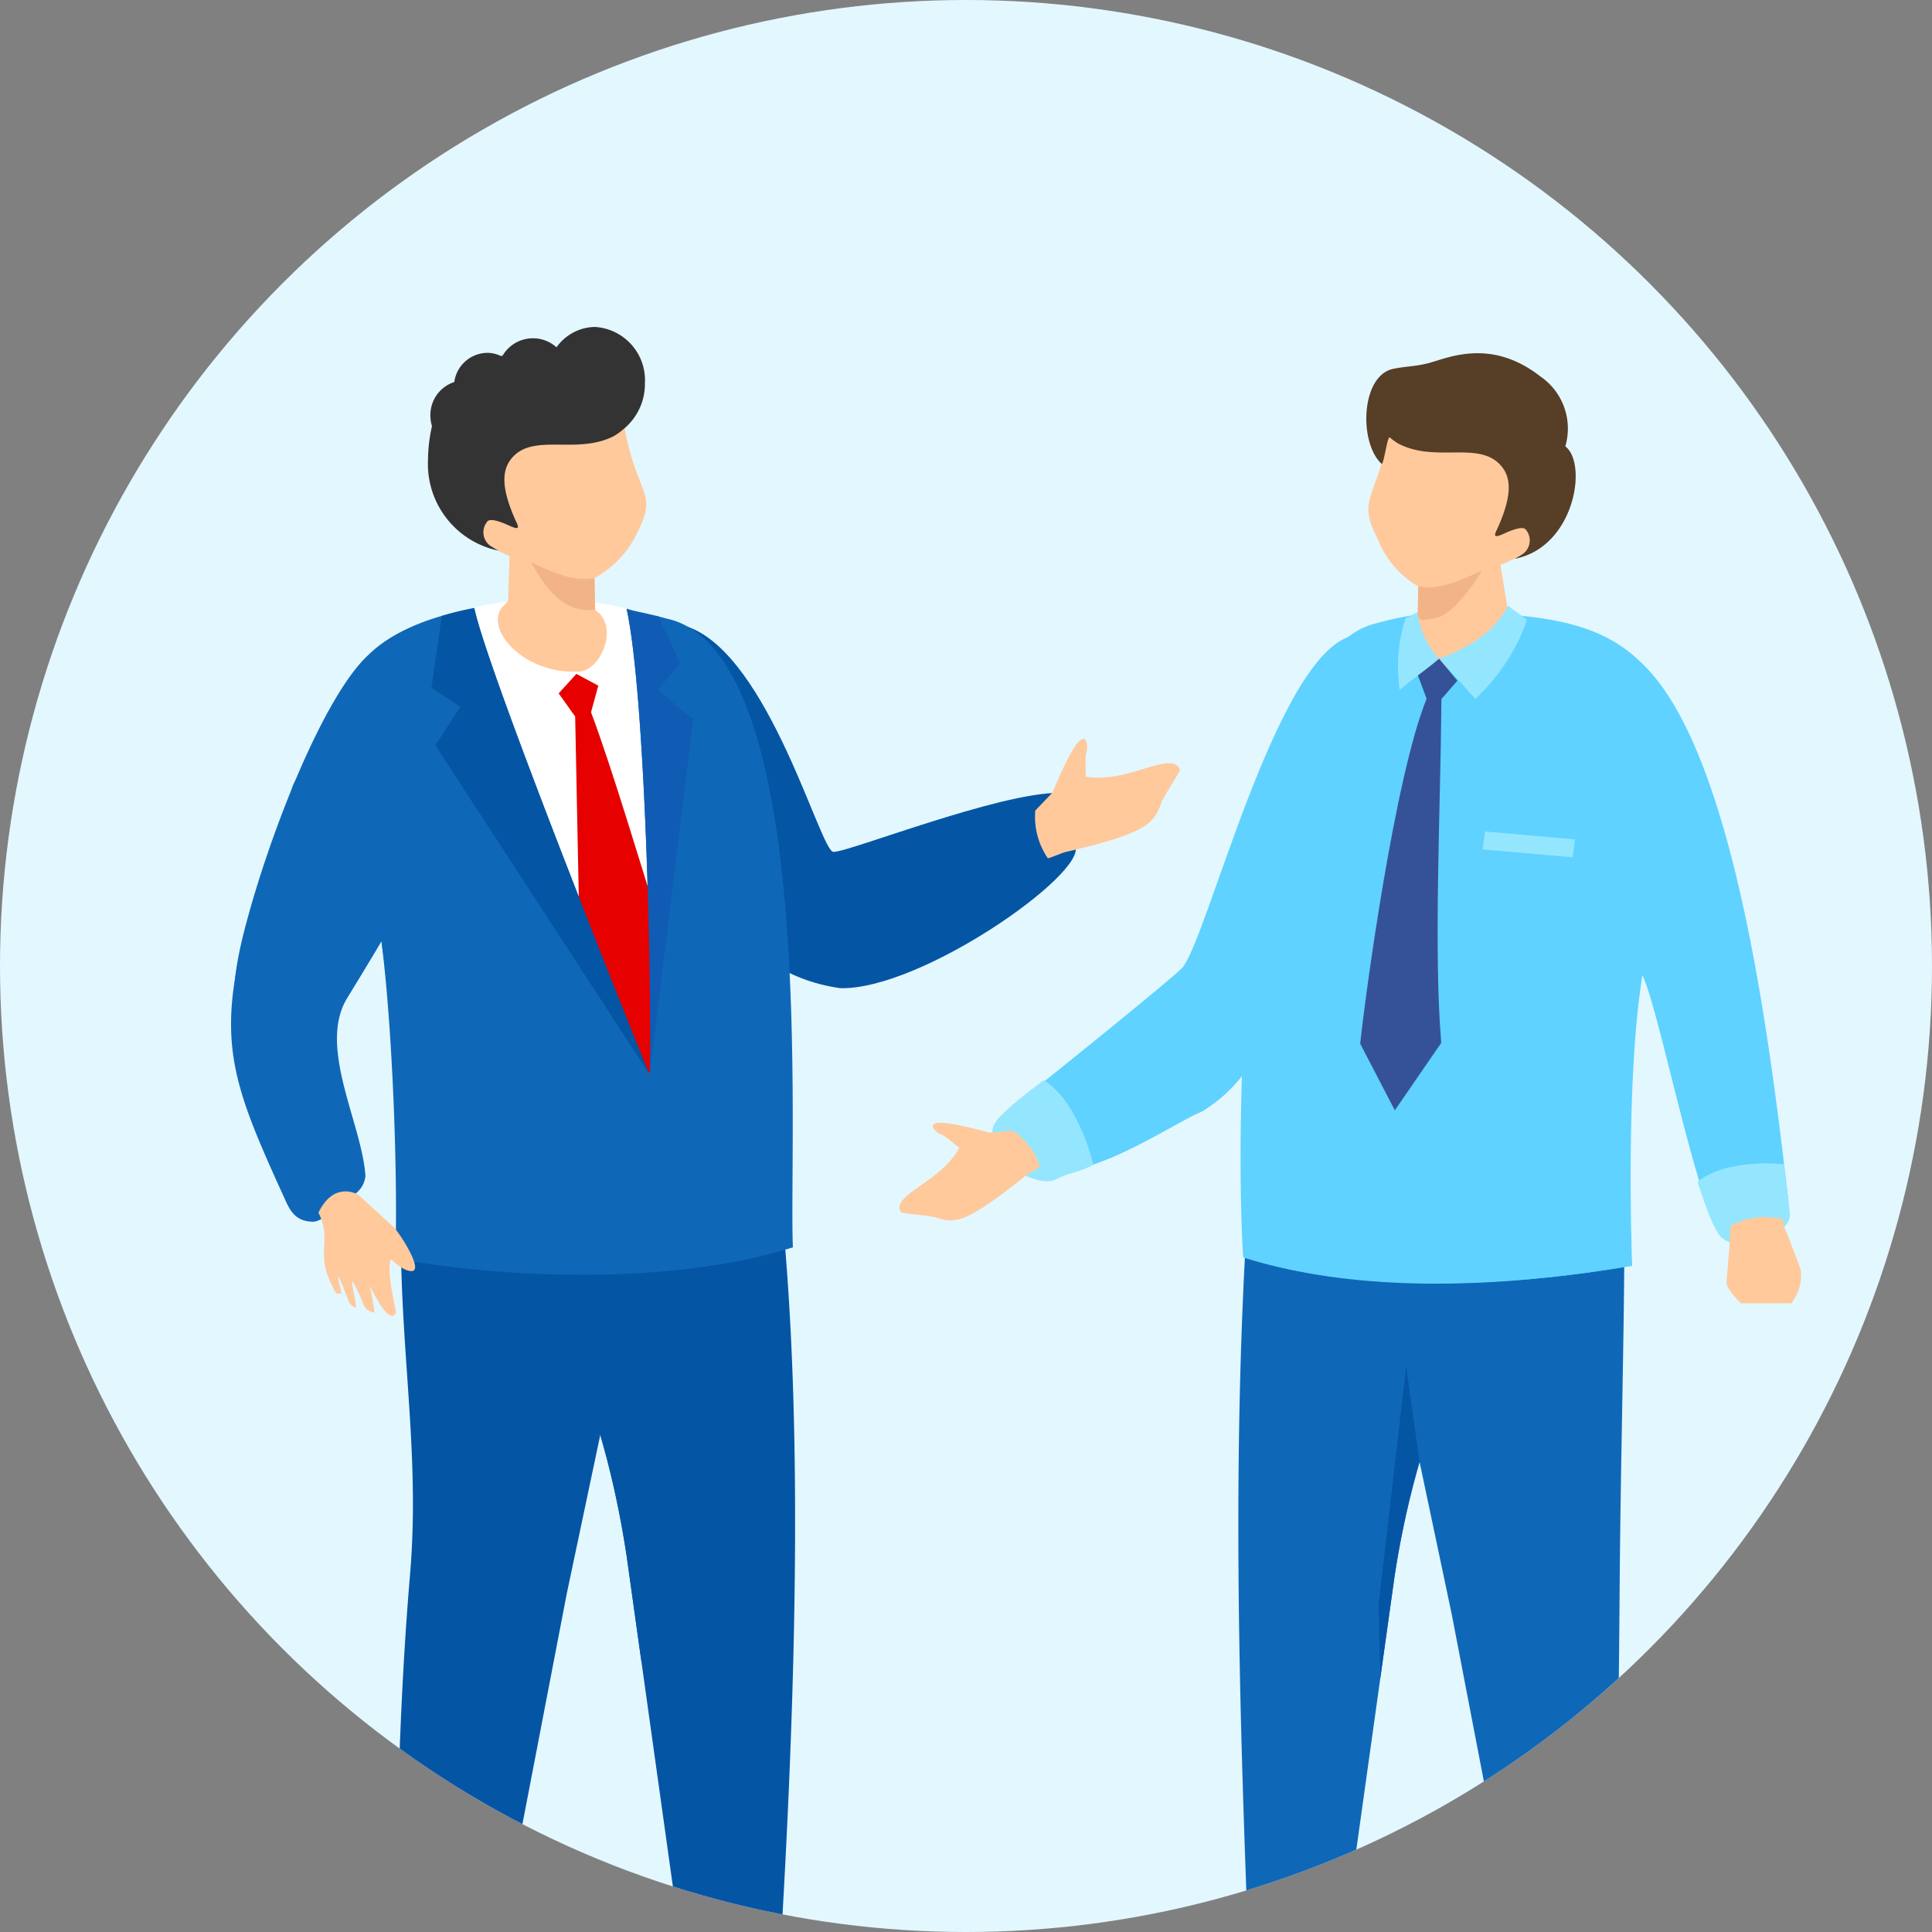 <svg xmlns="http://www.w3.org/2000/svg" xmlns:xlink="http://www.w3.org/1999/xlink" width="160" height="160" viewBox="0 0 160 160">
  <rect x="0" y="0" width="160" height="160" fill="#808080" stroke="none"/>
  <defs>
    <clipPath id="clip-path">
      <circle id="楕円形_47" data-name="楕円形 47" cx="80" cy="80" r="80" fill="none"/>
    </clipPath>
  </defs>
  <g id="mission03.svg" transform="translate(-1481 -172)">
    <circle id="楕円形_46" data-name="楕円形 46" cx="80" cy="80" r="80" transform="translate(1481 172)" fill="#e3f7ff"/>
    <g id="グループ_448" data-name="グループ 448" transform="translate(1481 172)">
      <g id="グループ_447" data-name="グループ 447" clip-path="url(#clip-path)">
        <g id="グループ_445" data-name="グループ 445" transform="translate(74.497 29.252)">
          <path id="パス_738" data-name="パス 738" d="M1688.771,446.253l-.51-5.389,5.408.13-.052,6.171Z" transform="translate(-1635.213 -304.661)" fill="#ffc99c" fill-rule="evenodd"/>
          <path id="パス_739" data-name="パス 739" d="M1686.917,448.882c-1.528,2.746-4.018,5.372-2.074,7.7h9.9c.017-.044.033-.093.048-.145a1.607,1.607,0,0,0,.249-1.622c-.573-2.172-2.26-5.51-2.839-5.681-1.149-.341-2.78.619-5.282-.257" transform="translate(-1633.625 -307.745)" fill="#0555a5" fill-rule="evenodd"/>
          <path id="パス_740" data-name="パス 740" d="M1684.086,458.451v0a1.812,1.812,0,0,0,.738,1.812h9.9c.511-.3.645-.5.3-1.767Z" transform="translate(-1633.606 -311.425)" fill="#1d3975" fill-rule="evenodd"/>
          <path id="パス_741" data-name="パス 741" d="M1662.149,324.624l5.793,23.53,2.957,14.009,6.564,34.121a8.248,8.248,0,0,0,3.61.505,16.623,16.623,0,0,0,3.342-.457c.049-10.075.3-23.622.386-35.8.076-10.71.352-20.232.393-28.354.017-3.516-3.978-13.459-3.927-13.332Z" transform="translate(-1625.17 -257.731)" fill="#0f68b7" fill-rule="evenodd"/>
          <path id="パス_742" data-name="パス 742" d="M1650.253,446.138l.021-5.574,5.407.13-.582,6.355Z" transform="translate(-1620.595 -304.546)" fill="#ffc99c" fill-rule="evenodd"/>
          <path id="パス_743" data-name="パス 743" d="M1641.56,447.684s-8.49,3.49-10.872,4.657c-1.85.906-2.9,2.813-1.378,3.785h18.507c.016-.044.032-.092.048-.145.274-.914.995-7.449-.931-7.3a8.256,8.256,0,0,1-5.374-.994" transform="translate(-1612.259 -307.284)" fill="#0555a5" fill-rule="evenodd"/>
          <path id="パス_744" data-name="パス 744" d="M1628.559,458.451v0l-.012.406a1.686,1.686,0,0,0,.754,1.406h18.593c.016-.044.032-.093.048-.145.054-.178.185-1.107.25-1.622Z" transform="translate(-1612.246 -311.425)" fill="#1d3975" fill-rule="evenodd"/>
          <path id="パス_745" data-name="パス 745" d="M1648.8,323.434c-2,25.191-.964,49.493-.061,72.906a21.144,21.144,0,0,0,4.816.431c2.22-.129,1.815-.385,1.815-.385l5.2-37.144a71.641,71.641,0,0,1,3.926-15.05c1.986-4.759,4.422-6.132,4.062-11.663-.372-5.728.11-10.167-.679-12.147s-4.724-1.185-4.724-1.185Z" transform="translate(-1619.594 -257.806)" fill="#0f68b7" fill-rule="evenodd"/>
          <path id="パス_746" data-name="パス 746" d="M1666.658,381.712l1.164-8.318a80.022,80.022,0,0,1,2.083-9.676h0l-1.1-7.882-2.286,19.769Z" transform="translate(-1626.85 -271.958)" fill="#0555a5" fill-rule="evenodd"/>
          <path id="パス_747" data-name="パス 747" d="M1644.586,269.075c-2.956,6.692-4.139,21.627-12.553,27.9-7.556,3.017-11.791,7.471-16.074,3.721-1.861-1.63-1.351-2.681-.606-3.338,3.363-2.65,14.265-11.44,14.968-12.234,2.033-2.294,7.578-25.076,13.708-27.382.725-.479,2.656,8.089.557,11.33" transform="translate(-1606.912 -234.223)" fill="#5fd2ff" fill-rule="evenodd"/>
          <path id="パス_748" data-name="パス 748" d="M1642.929,284.1c-2.066,3.226-.828,15.76-9.068,20.815-3.028,1.308-9.892,6.288-14.43,4.877l.362-.107s9.492-4.483,13.444-7.41,9.189-23.908,9.189-23.908-.127,4.358.5,5.732" transform="translate(-1608.74 -242.164)" fill="#5fd2ff" fill-rule="evenodd"/>
          <path id="パス_749" data-name="パス 749" d="M1622.886,324.394c-1.562.764-1.57.45-3.155,1.21-1.618.775-6.158-1.929-5.073-4.54.565-.92,1.829-1.964,4.119-3.69,1.969,1.141,3.505,4.386,4.109,7.02" transform="translate(-1606.841 -257.165)" fill="#94e6ff" fill-rule="evenodd"/>
          <path id="パス_750" data-name="パス 750" d="M1609.526,323.925c-.753-.214-3.746-1.026-4.447-.785-.358.122-.284.234-.2.418a1.434,1.434,0,0,0,.636.519c.527.2,1.2.977,1.507,1.045-1.451,2.883-5.745,3.934-4.847,5.382.313.139,2.313.255,2.82.42,1.612.526,2.463.612,7.464-3.412.237-.19.97-.572,1.224-.782a5.586,5.586,0,0,0-2.276-3Z" transform="translate(-1602.058 -259.365)" fill="#ffc99c" fill-rule="evenodd"/>
          <path id="パス_751" data-name="パス 751" d="M1681.188,284.411a116.761,116.761,0,0,0-.82,24.085c-12.944,2.223-24.473,1.772-32.2-.689-.6-8.837-.776-49.721,11-52.509,4.254-1.193,7.559-1.085,12.071-.625,4.569.466,7.53,1.543,9.917,3.9,8,7.505,10.844,33.517,12.157,44.449.193,1.6-3.549,4.09-5.457,2.411a13.058,13.058,0,0,1-2.045-4.362c-1.769-5.935-3.708-15.114-4.615-16.657" transform="translate(-1619.708 -232.925)" fill="#5fd2ff" fill-rule="evenodd"/>
          <path id="パス_752" data-name="パス 752" d="M1716.593,328.632c.2,1.551.309,2.5.5,4.068.193,1.6-3.8,3.651-5.708,1.973-.62-.747-1.143-2.124-1.95-4.572,1.54-1.346,4.746-1.716,7.161-1.469" transform="translate(-1643.356 -261.467)" fill="#94e6ff" fill-rule="evenodd"/>
          <path id="パス_753" data-name="パス 753" d="M1682.177,299.5c-1.009,6.419-1.085,15.984-.846,24.04-11.8,2.027-22.746,2.027-30.879-.332,5.2.6,25.077.918,26.629-4.07.887-2.851,1.086-17.354,2.7-25.678,1.14,1.253,1.67,4.057,2.394,6.039" transform="translate(-1620.671 -247.967)" fill="#5fd2ff" fill-rule="evenodd"/>
          <path id="パス_754" data-name="パス 754" d="M1665.97,236.236a7.719,7.719,0,0,0,3.312,3.816l-.049,2.633-.383.326c-1.5,1.607.34,3.828,2.047,3.727,6.718.331,4.715-2.7,5.836-4.562l-.651-3.91c.223-.012,2.094-.99,2.577-1.138a2.5,2.5,0,0,0,1.239-2.062c.047-.982-1.47-.664-1.47-.664,1.839-2.517,3.921-4.572,1.221-6.838s-8.9-3.588-8.9-3.588l-3.733-1.294c.475,1.288-.16,5.585-1.119,8.268-.859,2.407-1.148,2.855.074,5.287" transform="translate(-1626.325 -220.744)" fill="#ffc99c" fill-rule="evenodd"/>
          <path id="パス_755" data-name="パス 755" d="M1677.125,248.756s-2.111,3.621-3.846,3.949-.848.086-1.494.009l.049-2.633c1.2.192,2.364.1,5.291-1.325" transform="translate(-1628.876 -230.773)" fill="#f2b486" fill-rule="evenodd"/>
          <path id="パス_756" data-name="パス 756" d="M1681.353,227.248a5.225,5.225,0,0,0-2.063-5.789c-4.191-3.274-7.79-1.464-9.344-1.083-1.075.264-1.8.236-2.857.456-2.642.553-2.867,6.047-.963,7.853.19.179.482-2.337.695-2.177a4.655,4.655,0,0,0,.742.532c3.1,1.59,6.677-.3,8.485,1.832.9,1.055.806,2.574-.2,4.921-.3.692-.691,1.2.478.66.536-.249,1.419-.6,1.721-.352a1.389,1.389,0,0,1-.2,2.05c-.239.164-.691.409-.691.409,4.933-.935,6.087-7.849,4.2-9.312" transform="translate(-1626.218 -219.534)" fill="#563e27" fill-rule="evenodd"/>
          <path id="パス_757" data-name="パス 757" d="M1713.663,336.522c-.046,1.94-.18,2.79-.309,4.676-.028.417.654,1.2,1.2,1.726h4.149a.042.042,0,0,0,.015-.015,3.818,3.818,0,0,0,.806-2.524,2.787,2.787,0,0,0-.233-.8c-.281-.775-.718-1.865-.794-2.082-.182-.514-.513-.971-.408-1.524a6.049,6.049,0,0,0-4.425.542" transform="translate(-1644.864 -264.243)" fill="#ffc99c"/>
          <path id="パス_758" data-name="パス 758" d="M1674.657,257.888c.8.927,2.2,2.407,3,3.334a16.336,16.336,0,0,0,4.285-6.519c-.387-.392-1.166-.828-1.552-1.22-.883,1.709-2.515,3.235-5.73,4.4" transform="translate(-1629.981 -232.591)" fill="#94e6ff" fill-rule="evenodd"/>
          <path id="パス_759" data-name="パス 759" d="M1664.054,292.526l2.866,5.514,3.842-5.585c-.638-7.705-.064-18.935.017-28.475l1.32-1.521-1.524-1.832-1.791,1.265.767,2.06c-2.63,6.487-5.058,24.386-5.5,28.574" transform="translate(-1625.903 -235.339)" fill="#355298"/>
          <path id="パス_760" data-name="パス 760" d="M1672.522,258.23c-.9.8-2.365,1.794-3.261,2.6a13.28,13.28,0,0,1,.48-5.924l.986-.533a7.02,7.02,0,0,0,1.8,3.857" transform="translate(-1627.846 -232.934)" fill="#94e6ff" fill-rule="evenodd"/>
          <path id="パス_761" data-name="パス 761" d="M1688.182,284.553l-7.449-.656-.206,1.483,7.449.659Z" transform="translate(-1632.239 -244.289)" fill="#94e6ff" fill-rule="evenodd"/>
        </g>
        <g id="グループ_446" data-name="グループ 446" transform="translate(19.136 27.077)">
          <path id="パス_762" data-name="パス 762" d="M1540.788,446.031l.532-5.626-5.645.135.054,6.442Z" transform="translate(-1521.165 -302.31)" fill="#ffc99c" fill-rule="evenodd"/>
          <path id="パス_763" data-name="パス 763" d="M1539.067,448.775c1.095,3.906,4.2,5.608,2.165,8.042H1530.9c-.017-.046-.034-.1-.051-.151a1.681,1.681,0,0,1-.26-1.694c.6-2.267,2.359-5.751,2.964-5.93,1.2-.356,2.9.646,5.514-.268" transform="translate(-1519.166 -305.529)" fill="#355298" fill-rule="evenodd"/>
          <path id="パス_764" data-name="パス 764" d="M1541.838,458.763v0l.013.424a1.762,1.762,0,0,1-.784,1.467h-10.223a1.465,1.465,0,0,1-.31-1.844Z" transform="translate(-1519.112 -309.37)" fill="#1d3975" fill-rule="evenodd"/>
          <path id="パス_765" data-name="パス 765" d="M1557.571,319.065l-6.047,24.563-3.087,14.623-6.852,35.618a8.613,8.613,0,0,1-3.768.527,17.388,17.388,0,0,1-3.489-.477c-.05-10.517,0-23.872,1.137-37.294.954-11.248-1.32-20.665-.631-33.07.2-3.665,2.834-10.655,2.781-10.522Z" transform="translate(-1520.642 -253.32)" fill="#0555a5" fill-rule="evenodd"/>
          <path id="パス_766" data-name="パス 766" d="M1580.982,445.911l-.021-5.818-5.645.135.607,6.634Z" transform="translate(-1536.411 -302.189)" fill="#ffc99c" fill-rule="evenodd"/>
          <path id="パス_767" data-name="パス 767" d="M1580.781,447.524c2.8,3.321,8.828,4.031,11.349,4.862,2.042.673,3.025,2.936,1.439,3.951h-19.319c-.017-.046-.034-.1-.05-.151-.287-.955-1.038-7.775.972-7.623a8.617,8.617,0,0,0,5.61-1.038" transform="translate(-1535.837 -305.048)" fill="#355298" fill-rule="evenodd"/>
          <path id="パス_768" data-name="パス 768" d="M1594.412,458.763v0l.013.424a1.76,1.76,0,0,1-.783,1.467h-19.319c-.017-.046-.034-.1-.05-.151-.056-.186-.193-1.156-.26-1.694Z" transform="translate(-1535.91 -309.37)" fill="#1d3975" fill-rule="evenodd"/>
          <path id="パス_769" data-name="パス 769" d="M1572.383,317.823l.616,9.331c1.825,18.839,1.026,43.051-.553,66.775a22.092,22.092,0,0,1-5.027.45c-2.318-.134-1.895-.4-1.895-.4L1560.1,355.2a74.828,74.828,0,0,0-4.1-15.71c-2.073-4.969-4.616-6.4-4.241-12.175.389-5.979-.114-10.614.709-12.68s4.93-1.236,4.93-1.236Z" transform="translate(-1527.337 -253.399)" fill="#0555a5" fill-rule="evenodd"/>
          <path id="パス_770" data-name="パス 770" d="M1565.19,378.659l-1.215-8.682a83.47,83.47,0,0,0-2.174-10.1h0l1.149-8.228,2.387,20.636Z" transform="translate(-1531.213 -268.172)" fill="#0555a5" fill-rule="evenodd"/>
          <path id="パス_771" data-name="パス 771" d="M1570.8,269.756c3.3,7.237,4.532,15.118,13.97,16.524,6.677.185,20.393-9.459,19.49-11.762-.982-2.5,2.519-4.487-1.317-4.415-5.1-.015-17.58,4.969-18.73,4.888-1.089-.077-5.307-16.19-12-18.62-.794-.511-3.737,9.888-1.415,13.385" transform="translate(-1534.339 -231.521)" fill="#0555a5" fill-rule="evenodd"/>
          <path id="パス_772" data-name="パス 772" d="M1621.738,275.883c.321-.788,1.631-3.894,2.306-4.334.345-.225.391-.086.489.113a1.553,1.553,0,0,1,.018.892c-.179.587.032,1.682-.115,1.99,3.44.689,7.215-2.283,7.853-.545-.09.362-1.331,2.151-1.529,2.7-.629,1.732-1.125,2.518-7.919,4.1-.322.074-1.139.447-1.489.524a6.068,6.068,0,0,1-1.041-3.954Z" transform="translate(-1553.709 -237.321)" fill="#ffc99c" fill-rule="evenodd"/>
          <path id="パス_773" data-name="パス 773" d="M1517.127,274.108c-6.875,19.087-6.3,21.4-.729,33.629.49,1.075.873,2.21,2.519,2.21.578,0,2.311-1.155,3.466-2.31a2.112,2.112,0,0,0,.842-1.461c-.265-4.316-3.988-10.7-1.515-14.746,5.558-9.081,10.911-17.891,7.958-23.711-.14-.817-11.656,2.814-12.542,6.389" transform="translate(-1512.096 -235.847)" fill="#0f68b7" fill-rule="evenodd"/>
          <path id="パス_774" data-name="パス 774" d="M1524.5,279.744a134.791,134.791,0,0,1,1.354,27.681c12.9,2.216,25.218,1.515,32.924-.938-.361-8.514,2.155-49.365-10.463-52.071-8.535-2.392-19.981-1.636-24.71,3.027l-.041.038c-3.613,3.385-8.078,14.545-10.18,22.63-4.194,16.134,7.617,7.17,11.115-.368" transform="translate(-1512.25 -230.266)" fill="#0f68b7" fill-rule="evenodd"/>
          <path id="パス_775" data-name="パス 775" d="M1557.431,253.407c1.549,7.03,2.088,30.769,1.924,38.612-.3-.591-13.436-33.273-14.548-38.7a26.982,26.982,0,0,1,12.624.087" transform="translate(-1524.677 -230.081)" fill="#fff" fill-rule="evenodd"/>
          <path id="パス_776" data-name="パス 776" d="M1564.253,282.542l-.524,13.353-5.831-12.277-.349-17.4-1.367-1.914,1.468-1.614,1.813.974-.6,2.2c1.792,4.777,4.2,12.953,5.4,16.674" transform="translate(-1529.052 -233.958)" fill="#e60000"/>
          <path id="パス_777" data-name="パス 777" d="M1532.005,292.628c1,6.4,1.593,19.652,1.354,27.681,3.383-8.386,1.588-30.337.932-33.718a42.126,42.126,0,0,1-2.286,6.036" transform="translate(-1519.753 -243.151)" fill="#0f68b7" fill-rule="evenodd"/>
          <path id="パス_778" data-name="パス 778" d="M1557.338,235.1a8.353,8.353,0,0,1-3.6,3.877l.049,2.624.382.325c1.5,1.6-.124,4.892-1.827,4.79-4.307.212-7.612-3.319-6.318-5.235l.562-.626.124-3.714c-.222-.013-1.839-.932-2.321-1.079a2.5,2.5,0,0,1-1.235-2.055c-.047-.979,1.466-.662,1.466-.662-1.833-2.508-3.908-4.557-1.217-6.815s8.873-3.577,8.873-3.577l3.721-1.29c-.473,1.284.159,5.567,1.115,8.241.856,2.4,1.438,2.772.22,5.2" transform="translate(-1523.644 -218.178)" fill="#ffc99c" fill-rule="evenodd"/>
          <path id="パス_779" data-name="パス 779" d="M1552.437,247.652c1.221,2.093,2.646,4.263,5.323,3.945l-.049-2.624c-1.191.191-2.356.1-5.274-1.321" transform="translate(-1527.612 -228.174)" fill="#f2b486" fill-rule="evenodd"/>
          <path id="パス_780" data-name="パス 780" d="M1553.995,225.036c-3.094,1.585-6.656-.3-8.457,1.826-.892,1.051-.8,2.566.2,4.905.294.689.687,1.2-.477.658-.535-.247-1.415-.593-1.715-.351a1.384,1.384,0,0,0,.2,2.043c.238.164.69.407.69.407a7.329,7.329,0,0,1-5.836-7.565,12.853,12.853,0,0,1,.328-2.746,3,3,0,0,1-.132-.884,2.869,2.869,0,0,1,1.98-2.769,2.793,2.793,0,0,1,2.713-2.416,2.622,2.622,0,0,1,1.152.265l.137-.036a2.915,2.915,0,0,1,4.463-.686,3.965,3.965,0,0,1,3.187-1.688,4.414,4.414,0,0,1,4.134,4.648,4.821,4.821,0,0,1-1.827,3.858,4.64,4.64,0,0,1-.74.53" transform="translate(-1522.289 -216)" fill="#333" fill-rule="evenodd"/>
          <path id="パス_781" data-name="パス 781" d="M1567.245,292.514h0l3.6-29.425-2.916-2.46,1.846-2.186-1.811-3.895a18.123,18.123,0,0,1-2.642-.644c1.549,7.03,2.087,30.766,1.924,38.61" transform="translate(-1532.567 -230.578)" fill="#105cb5" fill-rule="evenodd"/>
          <path id="パス_782" data-name="パス 782" d="M1557.139,292.481h0L1539.382,265.2l2.068-3.206-2.4-1.551.861-5.966a23.656,23.656,0,0,1,2.692-.661c1.155,5.518,14.233,38.056,14.54,38.664" transform="translate(-1522.461 -230.545)" fill="#0555a5" fill-rule="evenodd"/>
          <path id="パス_783" data-name="パス 783" d="M1527.161,332.615l2.766,2.529c.4.213,2.763,3.813,1.626,3.789-.8-.017-1.664-1.03-1.7-.958-.411.941.454,4.283.42,4.372-.478,1.245-1.915-1.718-2.181-2.21a20.385,20.385,0,0,1,.4,2.236,1.115,1.115,0,0,1-.891-.639,13.712,13.712,0,0,0-.921-1.974c-.182-.054.422,2.259.256,2.2a.98.98,0,0,1-.6-.568,18.892,18.892,0,0,0-.811-1.988c-.18-.106.351,1.524.2,1.414-.122-.087-.349.041-.422-.084-1.953-3.37-.194-4.134-1.447-6.637C1525.173,331.378,1527.161,332.615,1527.161,332.615Z" transform="translate(-1516.62 -260.744)" fill="#ffc99c" fill-rule="evenodd"/>
        </g>
      </g>
    </g>
  </g>
</svg>
